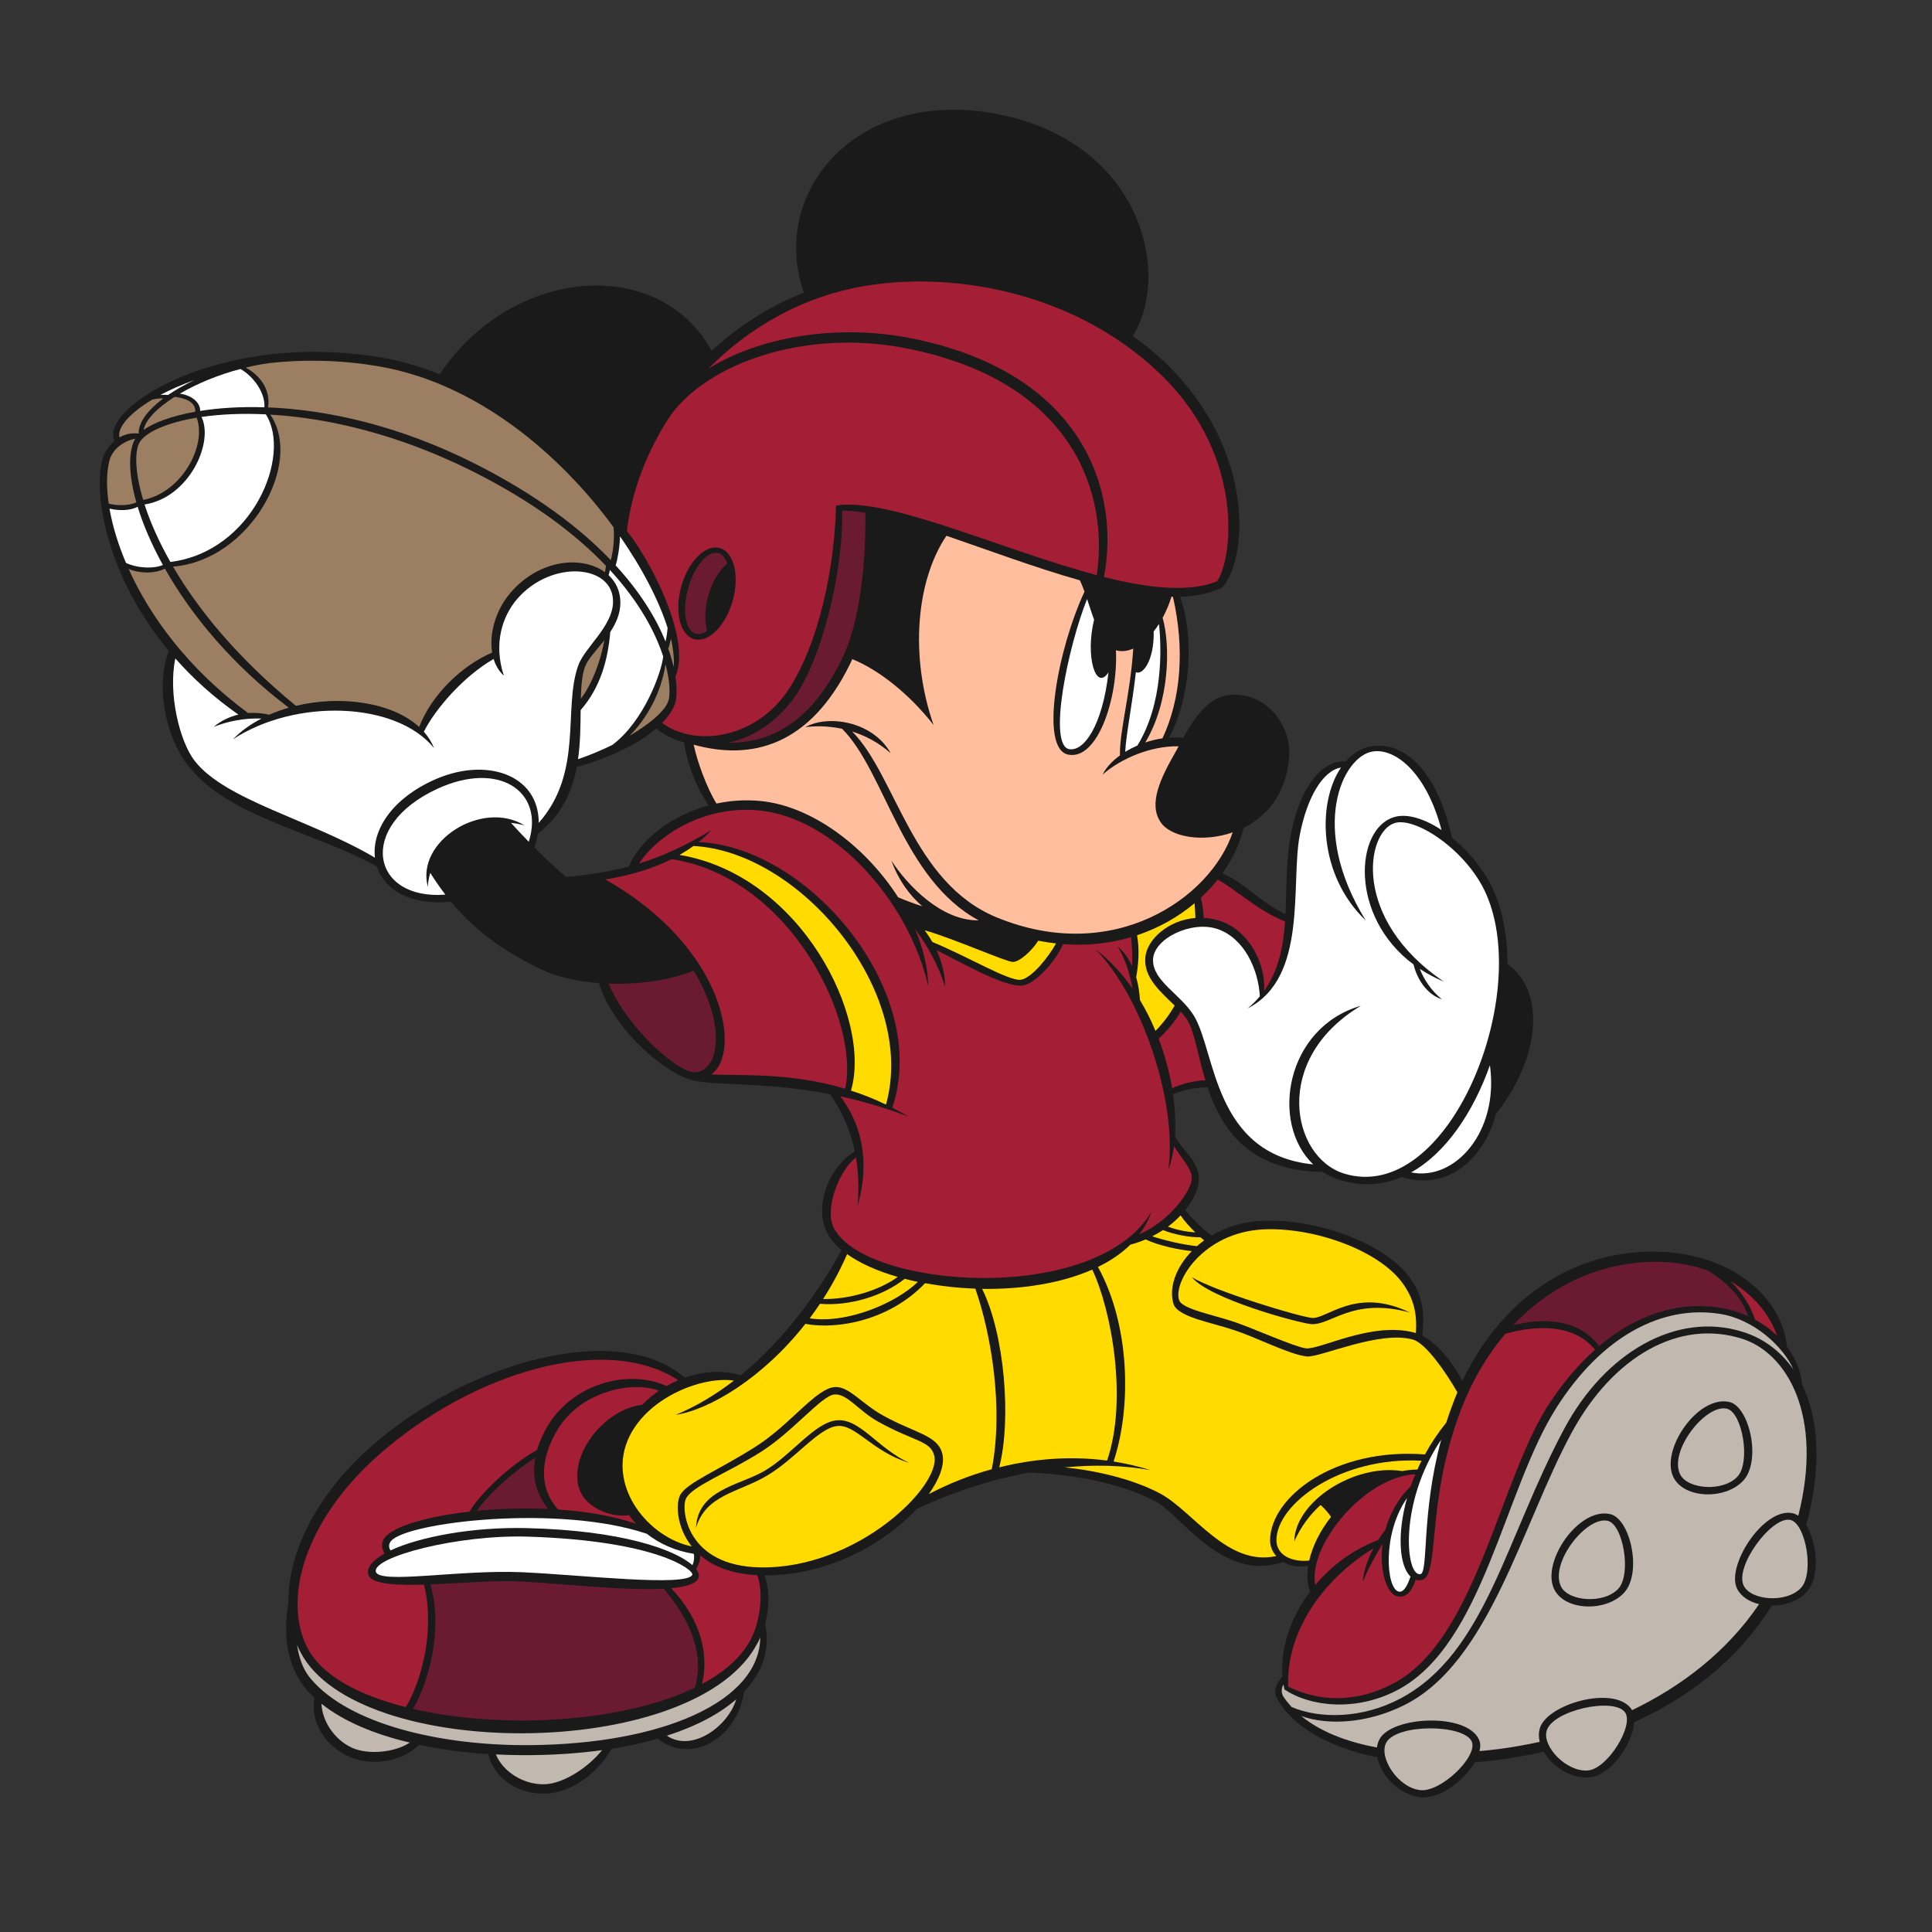 <?xml version="1.0" encoding="utf-8"?>
<!-- Generator: Adobe Illustrator 16.0.4, SVG Export Plug-In . SVG Version: 6.00 Build 0)  -->
<!DOCTYPE svg PUBLIC "-//W3C//DTD SVG 1.1//EN" "http://www.w3.org/Graphics/SVG/1.1/DTD/svg11.dtd">
<svg version="1.1" id="Layer_1" xmlns="http://www.w3.org/2000/svg" xmlns:xlink="http://www.w3.org/1999/xlink" x="0px" y="0px"
	 width="72px" height="72px" viewBox="0 0 72 72" enable-background="new 0 0 72 72" xml:space="preserve">
<rect x="0" y="0" width="72" height="72" fill="#333333" stroke="none"/>
<g>
	<path fill="#1A1A1A" d="M67.156,51.592c-0.035-0.466-0.229-0.957-0.562-1.399c-0.192-2.068-2.538-3.863-5.825-3.502
		c-2.804,0.308-5.025,2.148-6.27,4.776c-0.308-0.596-0.875-1.375-1.496-1.692c0.084-0.687,0.076-1.399-0.443-2.131
		c-0.913-1.293-3.426-2.227-5.498-2.149c-0.737,0.025-1.385,0.238-1.911,0.553c-0.359-0.269-0.688-0.592-0.979-0.953
		c0.307-0.379,0.479-0.766,0.503-1.064c0.058-0.723-0.581-1.121-0.885-1.674c0.028-0.481,0.006-1.019-0.075-1.582
		c0.416-0.161,0.9-0.256,1.288-0.258c0.511,1.528,1.515,3.123,4.292,3.157c0.198,0.13,0.42,0.237,0.669,0.31
		c0.816,0.241,1.581,0.176,2.274-0.118c1.804,0.55,3.103-0.791,3.514-2.358c1.631-2.054,1.883-4.54,0.43-5.585
		c-0.006-0.981-0.162-1.905-0.491-2.671c-0.338-0.782-0.933-1.508-1.58-2.031c-0.566-2.565-1.825-3.613-3.015-3.406
		c-0.369,0.064-0.688,0.266-0.948,0.56c-0.753-0.055-1.634,0.727-2.03,2.665c-0.197,0.971-0.161,2.018-0.211,3.023
		c-0.946-0.436-1.471-1.124-2.349-1.521c0.387-0.542,0.656-1.12,0.788-1.689c0.846-0.423,1.562-1.237,1.692-2.567
		c0.135-1.358-0.99-2.599-2.338-2.368c-0.723,0.124-1.245,0.928-1.603,1.575c-0.176-0.016-0.354-0.017-0.53-0.002
		c0.833-1.548,0.936-3.854,0.406-5.253c0.6-0.017,1.135-0.122,1.577-0.346c0.967-1.097,1.202-5.053-1.979-8.233
		c-0.418-0.417-0.872-0.794-1.356-1.134c1.457-2.334,0.317-7.208-4.989-8.263c-5.289-1.053-8.575,2.892-7.271,6.641
		c-1.311,0.521-2.464,1.274-3.434,2.17c-1.961-3.579-7.448-3.141-10.134,0.874c-0.706-0.284-1.442-0.5-2.203-0.627
		c-5.96-0.997-10.492,1.873-9.919,3.114c-0.227,0.189-0.389,0.45-0.454,0.714c-0.342,1.364,0.212,4.374,2.477,7.104
		c-0.504,1.392-0.105,3.211,0.724,4.281c1.492,1.927,4.745,2.474,7.03,3.759c0.276,0.853,1.232,1.462,2.766,1.313
		c0.87,1.043,1.953,1.865,3.435,2.554c0.537,0.25,1.275,0.416,2.079,0.478c0.479,1.557,2.082,3.046,3.192,3.522
		c0.849,0.378,2.699,0.084,5.424,0.62c0.411,0.602,0.745,1.291,0.919,2.133c-0.867,0.492-1.536,1.919-1.062,2.965
		c0.116,0.256,0.312,0.492,0.57,0.709c-0.829,1.507-2.095,3.308-3.762,4.669c-0.661-0.206-1.392-0.156-2.079,0.089
		c-2.489-2.162-8.123-0.581-11.674,2.546c-2.067,1.819-3.133,3.991-3.102,5.855c-0.238,1.346,0.019,2.436,0.675,3.224
		c0.09,0.105,0.188,0.204,0.293,0.301c-0.145,0.742,0.249,1.724,1.294,2.193c0.733,0.345,1.911,0.255,2.605-0.438
		c0.82,0.174,1.693,0.288,2.582,0.345c0.159,0.759,0.974,1.524,2.168,1.468c0.827-0.023,1.859-0.663,2.427-1.664
		c0.617-0.099,1.19-0.228,1.718-0.379c1.228,0.974,2.945,0.023,3.223-1.753c0.699-0.737,0.981-1.604,0.781-2.532
		c0.175-0.646,0.161-1.307-0.02-1.8c2.429,0.002,4.511-1.226,5.669-2.476c1.174-0.561,2.633-1.067,4.186-1.355
		c1.966,0.069,3.663,0.509,4.732,1.084c0.957,0.514,2.491,3.019,4.739,2.247c0.248,0.146,0.572,0.21,0.932,0.143
		c-0.053,0.345-0.035,0.673,0.07,0.965c-0.718,0.953-1.114,2.094-1.027,3.165c-0.208,0.231-0.365,0.527-0.198,0.819
		c0.538,1.009,1.878,1.81,3.731,2.188c0.134,0.687,0.831,1.398,1.595,1.486c0.728,0.086,1.641-0.619,2.039-1.3
		c0.285-0.021,0.573-0.053,0.867-0.09c0.568-0.077,1.139-0.177,1.703-0.301c0.33,0.566,1.051,1.018,1.711,0.952
		c0.806-0.079,1.606-1.266,1.658-2.056c2.058-0.936,3.88-2.339,5.127-4.344c0.484-0.003,0.985-0.169,1.299-0.504
		c0.517-0.55,0.396-1.822-0.013-2.501C67.908,54.642,67.772,52.856,67.156,51.592z M21.091,32.681
		c-0.417-0.357-0.817-0.737-1.174-1.097c0.058-0.178,0.099-0.349,0.124-0.511c0.89-0.686,1.281-1.576,1.454-2.49
		c1.173-0.322,2.269-0.842,2.964-1.438c0.27,0.235,0.626,0.413,1.03,0.519c0.167,0.991,0.507,1.728,0.916,2.353
		c-1.453,0.392-2.585,1.335-2.967,2.273C22.661,32.499,21.902,32.605,21.091,32.681z"/>
	<path fill="#FFDB00" d="M52.271,47.821c0.429,0.596,0.541,1.143,0.495,1.86c-0.021-0.007-0.039-0.014-0.06-0.02
		c-1.601-0.422-3.539,0.657-4.043,0.587c-0.447-0.062-1.909-0.726-2.643-0.977c-0.834-0.282-1.966-0.484-2.078-0.819
		c-0.23-0.684,0.899-2.517,3.118-2.635C48.928,45.719,51.374,46.58,52.271,47.821z"/>
	<path fill="#FFDB00" d="M28.335,58.412c-2.766-0.046-2.956-2.172-2.773-2.558c0.228-0.478,1.544-0.947,2.827-1.767
		c1.175-0.751,2.236-2.082,2.708-2.119c0.475-0.04,0.898,0.61,1.629,1.015c1.354,0.751,1.959,0.702,2.092,1.274
		C35.077,55.373,31.947,58.472,28.335,58.412z"/>
	<path fill="#A41F35" d="M33.726,12.972c-3.698-0.718-7.339,0.544-8.754,2.532c-0.885,1.352-1.443,2.841-1.61,4.288
		c0.803,0.965,2.428,3.998,1.81,5.422c0.069,0.473,0.044,0.831-0.025,1.03c-0.085,0.236-0.25,0.471-0.47,0.696
		c1.109,0.849,3.272,0.666,4.545-1.014c1.03-1.36,1.854-4.102,1.937-7.089c1.995-0.302,6.168,1.659,9.714,2.596
		C41.313,18.511,40.107,14.208,33.726,12.972z"/>
	<path fill="#1A1A1A" d="M26.295,13.283c-1.835,1.79-2.963,4.09-3.194,6.222c-1.502-2.106-3.721-4.255-6.39-5.426
		C19.613,10.064,24.619,10.209,26.295,13.283z"/>
	<path fill="#1A1A1A" d="M31.184,52.931c-0.832,0.075-1.7,1.319-2.726,1.902c-0.938,0.534-2.459,0.691-2.519,2.106
		c0.357-1.236,1.593-1.32,2.651-1.95c1.058-0.63,1.889-1.746,2.59-1.843c0.701-0.094,1.296,0.939,2.698,1.369
		C32.69,53.961,32.044,52.852,31.184,52.931z"/>
	<path fill="#A41F35" d="M66.229,49.783c-0.236-0.231-0.514-0.437-0.826-0.607c-0.134-0.441-0.439-0.963-0.905-1.425
		C65.367,48.271,65.964,49.01,66.229,49.783z"/>
	<path fill="#6A1B32" d="M60.839,47.078c1.068-0.132,2.012-0.014,2.806,0.271c0.648,0.398,1.242,0.93,1.508,1.705
		c-0.317-0.145-0.668-0.255-1.047-0.316c-1.589-0.257-3.142,0.269-4.512,1.426c-0.688-0.931-1.925-1.107-3.21-0.771
		C57.591,48.105,59.12,47.293,60.839,47.078z"/>
	<path fill="#FFDB00" d="M44.607,46.441c-0.546-0.056-1.249-0.225-1.665-0.368c0.141-0.072,0.274-0.15,0.4-0.232
		c0.401,0.167,1.008,0.277,1.4,0.27c0.044,0.042,0.088,0.08,0.132,0.115C44.781,46.296,44.69,46.365,44.607,46.441z"/>
	<path fill="#FFDB00" d="M44.547,45.929c-0.328-0.022-0.663-0.086-1.023-0.214c0.179-0.133,0.334-0.275,0.473-0.421
		C44.146,45.515,44.347,45.734,44.547,45.929z"/>
	<path fill="#A41F35" d="M43.682,40.556c-0.103-0.605-0.27-1.233-0.503-1.849c0.32-0.283,0.593-0.626,0.823-1.004
		c0.096,0.104,0.182,0.208,0.246,0.312c0.266,0.429,0.391,1.307,0.673,2.243C44.543,40.27,44.036,40.384,43.682,40.556z"/>
	<path fill="#FFDB00" d="M42.483,37.271c-0.017-0.272-0.059-0.569-0.141-0.856c0.091-0.491,0.124-1.055,0.034-1.561
		c0.821-0.274,1.545-0.692,2.141-1.193c0.017,0.182,0.025,0.364,0.031,0.549c-1.001,0.079-1.8,0.792-1.865,1.461
		c-0.074,0.757,0.575,1.298,1.093,1.803c-0.195,0.34-0.432,0.659-0.715,0.944C42.898,38.023,42.705,37.638,42.483,37.271z"/>
	<path fill="#FFFFFF" d="M52.587,43.692c1.298-0.718,2.319-2.248,2.938-3.994C55.869,42.19,54.211,44.026,52.587,43.692z"/>
	<path fill="#1A1A1A" d="M55.866,40.881c0.062-0.571,0.005-1.145-0.191-1.64c0.301-0.984,0.478-2.023,0.503-3.015
		C56.93,36.934,57.316,38.646,55.866,40.881z"/>
	<path fill="#FFFFFF" d="M49.974,28.604c-0.903,1.339-0.832,4.03,0.922,5.697c-2.136-3.46-0.858-6.098,0.242-6.292
		c0.832-0.147,2.007,0.742,2.584,2.923c-0.64-0.424-1.294-0.629-1.771-0.48c-1.451,0.435-1.678,3.702,0.727,5.491
		c0.126,0.526,0.484,1.117,1.062,1.299c-0.417-0.324-0.688-0.777-0.828-1.134c0.271,0.177,0.571,0.338,0.899,0.476
		c-3.459-2.337-2.898-5.602-1.826-5.914c0.795-0.231,2.696,1.047,3.399,2.644c1.712,3.886-1.437,11.593-5.286,10.424
		c-1.962-0.595-2.724-4.252,0.618-6.256c-2.807,0.812-3.396,4.373-1.775,5.912c-3.732-0.37-3.631-4.218-4.449-5.542
		c-0.498-0.811-1.544-1.291-1.521-2.093c0.023-0.79,1.448-1.467,2.408-1.135c0.989,0.341,1.518,1.5,1.572,2.507
		c-0.132,0.154-0.28,0.305-0.451,0.447c2.258-1.148,1.589-4.648,1.94-6.464C48.708,29.724,49.293,28.72,49.974,28.604z"/>
	<path fill="#A41F35" d="M47.891,34.341c-0.066,0.934-0.237,1.823-0.777,2.58c0.052-1.004-0.552-2.232-1.639-2.599
		c-0.209-0.069-0.412-0.104-0.613-0.116c-0.017-0.265-0.052-0.518-0.108-0.753c0.23-0.214,0.439-0.44,0.624-0.674
		C46.079,33.155,46.861,33.935,47.891,34.341z"/>
	<path fill="#FFBF9E" d="M43.924,27.813c-0.05,0.088-0.092,0.168-0.132,0.24c-0.527,0.927-1.009,1.895-0.539,2.586
		c0.364,0.557,1.572,0.77,2.686,0.381c-0.825,2.441-4.427,4.962-8.794,3.169c-3.153-1.295-3.753-5.286-5.388-6.928
		c0.471,0.148,0.968,0.397,1.438,0.81c-0.678-1.208-2.357-1.443-3.183-0.972c0.32-0.044,0.812-0.058,1.37,0.061
		c1.598,1.584,2.244,5.604,5.09,7.138c-1.384,0.026-2.656-1.304-3.254-2.228c0.271,0.743,0.685,1.302,1.156,1.706
		c-0.298-0.095-0.632-0.222-0.903-0.336c-1.207-1.883-3.21-3.411-5.147-3.591c-0.565-0.053-1.111-0.012-1.624,0.097
		c-0.381-0.619-0.732-1.622-0.848-2.193c2.148,0.592,4.319,0.057,5.826-3.006c0.029-0.06,0.056-0.122,0.083-0.183
		c0.99,0.397,2.145,1.316,3.03,2.454c-0.898-2.586-0.64-5.391,0.479-7.051c1.563,0.535,3.314,1.191,4.975,1.661
		c0.061,0.127,0.117,0.271,0.172,0.421c-0.973,2.065-1.713,5.857-0.604,6.074c1.09,0.213,1.857-2.093,1.775-3.891
		c0.016,0.004,0.03,0.01,0.044,0.014c0.203,0.045,0.405,0.012,0.6-0.074c-0.102,1.667-0.516,3.084-0.495,3.979
		c-0.293,0.213-0.521,0.46-0.647,0.717C41.756,28.277,42.886,27.788,43.924,27.813z"/>
	<path fill="#FFDB00" d="M34.461,34.67c1.067,0.3,3.032,1.179,3.286,1.179c0.251,0,0.718-0.425,0.944-0.792
		c0.225,0.044,0.446,0.079,0.664,0.102c-0.264,0.482-0.9,1.296-1.315,1.354c-0.437,0.059-1.987-0.872-3.292-1.407
		C34.664,34.958,34.568,34.812,34.461,34.67z"/>
	<path fill="#1A1A1A" d="M33.671,33.77c0.333,0.129,0.723,0.241,1.143,0.331c0.745,0.463,1.562,0.587,2.178,0.441
		c0.489,0.199,0.963,0.351,1.425,0.458c-0.212,0.247-0.476,0.597-0.688,0.623c-0.247,0.032-2.062-0.941-3.52-1.255
		c-0.125-0.134-0.263-0.259-0.411-0.374C33.756,33.917,33.714,33.843,33.671,33.77z"/>
	<path fill="#FFDB00" d="M25.841,31.528c3.97,0.2,8.353,5.408,7.177,9.637c-0.442-0.214-0.878-0.384-1.305-0.521
		c0.792-2.694-1.859-8.029-6.388-8.783C25.511,31.754,25.684,31.644,25.841,31.528z"/>
	<path fill="#A41F35" d="M25.031,32.016c4.452,0.692,7.03,6.085,6.463,8.558c-2.056-0.613-3.861-0.479-4.993-0.532
		c1.179-0.821,0.482-4.781-3.944-7.266C23.547,32.616,24.369,32.347,25.031,32.016z"/>
	<path fill="#FFFFFF" d="M21.639,26.465c0.776-0.891,1.023-1.961,1.104-2.912c0.213-0.324,0.377-0.686,0.377-1.097
		c0-0.42-0.166-0.765-0.438-1.02c0.018-0.06,0.034-0.129,0.047-0.195c1.117,1.214,1.702,2.347,1.986,3.222
		c-0.055,0.575-0.712,2.417-1.896,3.299c-0.414,0.204-0.851,0.386-1.278,0.53C21.631,27.666,21.633,27.037,21.639,26.465z"/>
	<path fill="#9C7E62" d="M21.646,26.042c0.011-0.46,0.042-0.869,0.151-1.183c0.1-0.287,0.423-0.614,0.726-1.001
		C22.388,24.611,22.086,25.457,21.646,26.042z"/>
	<path fill="#9C7E62" d="M18.341,24.318c-1.11,0.479-2.238,1.537-2.721,2.774c-0.997-0.915-2.903-1.194-4.591-0.788
		c-2.196-1.797-3.658-3.609-4.582-5.188c2.871-0.226,4.875-3.869,3.623-5.665c2.116,0.124,4.737,0.711,7.525,2.105
		c2.289,1.145,3.884,2.373,4.99,3.533c-0.012,0.082-0.026,0.166-0.04,0.236c-0.845-0.621-2.439-0.5-3.526,0.773
		C18.464,22.749,18.227,23.621,18.341,24.318z"/>
	<path fill="#9C7E62" d="M10.035,26.635c-0.27-0.059-0.535-0.081-0.79-0.062c-2.237-1.65-3.659-3.608-4.451-5.368
		c0.334,0.141,0.904,0.208,1.352-0.013c0.97,1.712,2.495,3.582,4.617,5.181C10.513,26.446,10.269,26.531,10.035,26.635z"/>
	<path fill="#FFFFFF" d="M4.08,18.953c0.318,0.081,0.756,0.091,1.05-0.068c0.202,0.661,0.515,1.398,0.94,2.169
		c-0.297,0.138-0.918,0.14-1.375-0.076C4.387,20.252,4.186,19.564,4.08,18.953z"/>
	<path fill="#FFFFFF" d="M5.979,14.716c0.365-0.194,0.79-0.381,1.263-0.55c-0.359,0.17-0.692,0.358-0.98,0.554
		C6.184,14.71,6.081,14.71,5.979,14.716z"/>
	<path fill="#FFFFFF" d="M5.387,18.801c1.665-0.26,2.59-2.31,2.122-3.263c0.684-0.099,1.492-0.14,2.397-0.097
		c0.979,1.521-0.482,5.119-3.557,5.501C5.905,20.158,5.59,19.431,5.387,18.801z"/>
	<path fill="#FFFFFF" d="M9.853,15.179c-0.903-0.029-1.711,0.026-2.396,0.135c0.02-0.236-0.217-0.568-0.754-0.643
		c0.619-0.364,1.405-0.696,2.259-0.92C9.451,14.026,9.893,14.648,9.853,15.179z"/>
	<path fill="#9C7E62" d="M6.508,14.789c0.426,0.054,0.785,0.198,0.77,0.554c-0.884,0.159-1.546,0.407-1.924,0.677
		C5.417,15.653,5.849,15.207,6.508,14.789z"/>
	<path fill="#9C7E62" d="M5.217,16.461c0.244-0.366,0.996-0.708,2.112-0.895c0.388,1.035-0.553,2.789-1.993,3.064
		C5.011,17.545,5.018,16.762,5.217,16.461z"/>
	<path fill="#FFFFFF" d="M42.389,27.782c-0.159,0.07-0.313,0.15-0.455,0.237c0.029-0.644,0.259-1.744,0.397-2.97
		c0.252,0.129,0.687-0.437,0.664-1.518c0.068-0.088,0.135-0.179,0.197-0.277C43.29,24.163,43.347,26.224,42.389,27.782z"/>
	<path fill="#1A1A1A" d="M41.728,24.042c-0.45-0.098-0.779-1.504-1.167-2.327c1.001,0.27,1.961,0.464,2.818,0.512
		C43.02,23.309,42.233,24.152,41.728,24.042z"/>
	<path fill="#FFFFFF" d="M40.774,23.093c-0.335,1.36,0.06,2.69,0.536,1.964c-0.224,1.972-0.908,2.954-1.46,2.862
		c-0.814-0.137-0.05-3.817,0.662-5.595C40.599,22.578,40.68,22.844,40.774,23.093z"/>
	<path fill="#6A1B32" d="M31.383,19.033c0.253-0.006,0.545,0.023,0.866,0.077c0.019,1.944-0.205,4.096-0.876,5.458
		c-1.168,2.375-2.654,3.122-4.226,3.111c0.842-0.189,1.704-0.686,2.394-1.601C30.583,24.699,31.438,21.36,31.383,19.033z"/>
	<path fill="#1A1A1A" d="M32.535,19.165c0.705,0.145,1.532,0.397,2.431,0.7c-1.128,1.54-1.352,4.433-0.621,6.354
		c-0.378-0.624-1.439-1.48-2.475-1.925C32.397,22.907,32.56,20.931,32.535,19.165z"/>
	<path fill="#9C7E62" d="M25.106,24.862c-0.049-0.217-0.116-0.45-0.205-0.7c0.047-0.071,0.072-0.272,0.107-0.354
		C25.089,24.17,25.133,24.603,25.106,24.862z"/>
	<path fill="#9C7E62" d="M24.908,26.122c-0.133,0.387-0.706,0.864-1.445,1.297c0.632-0.635,1.171-1.57,1.339-2.664
		C24.984,25.44,24.974,25.931,24.908,26.122z"/>
	<path fill="#FFBF9E" d="M43.322,27.515c-0.22,0.033-0.437,0.086-0.642,0.155c0.907-1.506,0.946-3.593,0.648-4.647
		c0.136-0.252,0.25-0.521,0.328-0.785c0.016,0,0.035,0.002,0.056,0.002C44.156,24.177,44.014,26.041,43.322,27.515z"/>
	<path fill="#A41F35" d="M45.355,21.665c-1.051,0.424-2.557,0.254-4.214-0.162c0.61-3.171-0.739-7.646-7.255-8.91
		c-2.71-0.524-5.596-0.039-7.491,1.15c1.536-1.559,3.573-2.733,5.951-3.105c3.381-0.531,7.879,0.321,10.997,3.401
		C46.402,17.065,45.93,20.844,45.355,21.665z"/>
	<path fill="#1A1A1A" d="M37.155,4.569c4.973,0.99,6.056,5.494,4.845,7.801c-2.925-1.962-6.791-2.572-9.747-2.102
		c-0.706,0.113-1.377,0.291-2.014,0.523C29,6.984,32.554,3.653,37.155,4.569z"/>
	<path fill="#9C7E62" d="M14.084,13.647c3.711,0.622,6.822,3.324,8.783,6.004c0.044,0.468-0.03,0.942-0.103,1.225
		c-1.136-1.186-2.762-2.434-5.073-3.6c-2.858-1.441-5.543-2.007-7.704-2.094c0.078-0.391-0.05-1.052-0.83-1.483
		c0.283-0.069,0.574-0.125,0.867-0.167C11.247,13.394,12.617,13.402,14.084,13.647z"/>
	<path fill="#9C7E62" d="M5.67,14.893c0.148-0.033,0.297-0.056,0.414-0.044c-0.569,0.425-0.925,0.887-0.917,1.308
		c-0.266-0.033-0.509,0.025-0.715,0.143C4.362,15.948,4.811,15.408,5.67,14.893z"/>
	<path fill="#9C7E62" d="M4.074,17.178c0.132-0.526,0.67-0.781,0.965-0.827c-0.264,0.469-0.254,1.315,0.043,2.37
		c-0.24,0.117-0.685,0.138-1.03,0.049C3.958,18.134,3.972,17.588,4.074,17.178z"/>
	<path fill="#FFFFFF" d="M7.251,28.35c-0.554-0.714-0.993-2.499-0.717-3.812c0.649,0.737,1.428,1.447,2.35,2.093
		c-0.336,0.08-0.648,0.228-0.917,0.457c0.52-0.209,1.132-0.333,1.78-0.311c-0.401,0.208-0.766,0.466-1.068,0.776
		c2.332-1.533,6.088-1.413,7.495,0.325c-0.088-0.224-0.218-0.427-0.379-0.61c0.434-0.853,1.466-2.053,2.601-2.711
		c0.075,0.247,0.201,0.461,0.381,0.623c-0.392-1.185-0.063-2.211,0.501-2.864c1.284-1.483,3.611-1.28,3.568,0.137
		c-0.027,0.902-1.058,1.676-1.297,2.348c-0.577,1.623,0.203,3.968-1.473,5.867c0.014-1.803-1.981-2.504-3.972-1.571
		c-1.577,0.739-2.246,1.903-2.131,2.867C11.596,30.552,8.396,29.828,7.251,28.35z"/>
	<path fill="#FFFFFF" d="M16.286,29.402c2.304-1.07,4.018,0.093,3.419,1.969c-0.252-0.26-0.476-0.5-0.662-0.705
		c0.169,0.017,0.337,0.047,0.505,0.095c-1.573-0.973-4.065,0.583-3.603,2.291c0.006-0.18,0.038-0.354,0.09-0.524
		c0.178,0.285,0.364,0.555,0.563,0.812C13.851,33.56,13.265,30.805,16.286,29.402z"/>
	<path fill="#1A1A1A" d="M16.125,32.288c0.402-0.911,1.426-1.584,2.532-1.63c0.807,1.024,2.286,2.381,3.216,2.646
		c-0.17-0.123-0.34-0.256-0.508-0.393c0.291-0.02,0.571-0.045,0.839-0.081c1.67,0.947,2.799,2.061,3.504,3.126
		c-1.434,0.44-4.021,0.574-5.35-0.044C18.621,35.104,16.996,33.552,16.125,32.288z"/>
	<path fill="#6A1B32" d="M22.682,36.655c1.075,0.041,2.228-0.103,3.167-0.48c1.267,2.066,0.951,3.874-0.054,3.781
		c-0.061-0.015-0.119-0.033-0.17-0.053C24.672,39.502,23.18,37.905,22.682,36.655z"/>
	<path fill="#A41F35" d="M31.06,45.734c-0.338-0.697,0.228-2.151,0.841-2.597c0.089,0.535,0.116,1.13,0.058,1.802
		c0.453-1.543,0.202-2.978-0.643-4.083c0.781,0.172,1.628,0.412,2.541,0.756c-0.203-0.119-0.404-0.229-0.605-0.332
		c1.455-4.321-3.118-9.733-7.217-9.9c0.179-0.145,0.34-0.293,0.477-0.446c-0.989,0.603-1.858,0.987-2.695,1.246
		c0.666-1.025,2.391-2.177,4.464-1.979c2.801,0.27,5.587,3.371,6.314,6.557c-0.016-0.703-0.195-1.43-0.496-2.136
		c0.387,0.508,0.877,1.323,1.116,2.151c0.012-0.404-0.097-0.888-0.312-1.362c0.89,0.439,2.43,1.336,3.147,1.322
		c0.5-0.011,1.293-0.912,1.569-1.548c0.916,0.069,1.766-0.034,2.532-0.259c0.04,0.318,0.057,0.709,0.039,1.075
		c-0.132-0.284-0.308-0.542-0.546-0.73c0.248,0.37,0.458,0.963,0.565,1.578c-0.389-0.563-0.852-1.069-1.391-1.477
		c1.711,1.717,3.073,5.682,2.723,8.218c0.098-0.251,0.168-0.549,0.212-0.88c0.263,0.47,0.713,0.861,0.658,1.267
		c-0.06,0.414-0.76,1.488-1.952,2.023c0.192-0.256,0.345-0.53,0.45-0.838C40.824,48.68,32.167,48.028,31.06,45.734z"/>
	<path fill="#FFDB00" d="M37.238,54.684c0.461-1.783,0.2-4.96-0.637-6.651c1.454,0.021,2.929-0.2,4.104-0.719
		c0.728,1.531,1.321,4.882,0.553,7.117C39.883,54.25,38.507,54.366,37.238,54.684z"/>
	<path fill="#FFDB00" d="M34.206,47.773c-0.862,0.829-2.691,1.566-4.032,1.358c0.131-0.176,0.259-0.357,0.383-0.542
		c1.118,0.092,2.357-0.295,3.158-0.931C33.875,47.7,34.038,47.737,34.206,47.773z"/>
	<path fill="#FFDB00" d="M33.454,47.587c-0.71,0.517-1.821,0.838-2.78,0.824c0.331-0.515,0.634-1.074,0.895-1.673
		C32.054,47.084,32.705,47.373,33.454,47.587z"/>
	<path fill="#A41F35" d="M14.125,54.21c3.481-3.064,8.435-4.549,11.148-2.774c-0.148,0.064-0.292,0.139-0.433,0.219
		c-1.409-0.647-3.463-0.103-4.413,1.459c-0.186,0.309-0.324,0.614-0.413,0.921c-1.072,0.604-2.128,1.648-2.521,2.3
		c-1.544,0.174-2.796,0.528-3.157,0.967c-0.139,0.167-0.115,0.418-0.005,0.594c-0.426,0.238-0.658,0.498-0.612,0.756
		c0.065,0.378,0.962,0.434,2.079,0.401c0.324,1.199,0.165,3.104-0.671,4.568c-1.74-0.439-3.112-1.166-3.65-2.172
		C10.513,59.646,11.324,56.678,14.125,54.21z"/>
	<path fill="#1A1A1A" d="M23.278,56.208c-0.601,0.062-1.392-0.451-1.486-0.956c-0.152-0.825,0.711-2.104,1.878-2.611
		c-0.235,0.288-0.43,0.608-0.569,0.953C22.733,54.498,22.835,55.437,23.278,56.208z"/>
	<path fill="#A41F35" d="M23.933,52.352c-1.346,0.161-2.584,1.676-2.404,2.9c0.124,0.906,1.229,1.322,1.915,1.216
		c0.08,0.112,0.167,0.219,0.261,0.321c-0.829-0.293-1.846-0.463-2.904-0.534c-0.717-0.784-0.688-1.88-0.015-2.99
		c0.881-1.45,2.828-1.809,3.771-1.435C24.333,51.984,24.124,52.158,23.933,52.352z"/>
	<path fill="#A41F35" d="M27.914,61.21c-0.359,0.614-0.97,1.132-1.752,1.549c0.289-1.208-0.125-2.491-1.149-3.571
		c0.53-0.052,0.902-0.159,1.008-0.359c0.052-0.099,0.026-0.22-0.079-0.354c0.089-0.145,0.154-0.331,0.155-0.513
		c0.457,0.396,1.139,0.693,2.123,0.741C28.465,59.334,28.338,60.508,27.914,61.21z"/>
	<path fill="#FFFFFF" d="M19.666,57.266c4.872,0.151,6.208,1.262,6.134,1.423c-0.217,0.461-4.238-0.006-6.351-0.097
		c-2.336-0.103-5.343,0.462-5.444-0.025C13.895,58.024,17.039,57.186,19.666,57.266z"/>
	<path fill="#6A1B32" d="M19.42,58.937c1.526,0.084,3.866,0.348,5.319,0.271c0.68,0.816,1.594,2.168,1.161,3.684
		c-2.714,1.315-7.209,1.557-10.509,0.794c0.63-1.074,1.117-3.034,0.646-4.641C17.189,59.002,18.524,58.884,19.42,58.937z"/>
	<path fill="#FFFFFF" d="M25.855,57.906c0.028,0.127,0.013,0.285-0.051,0.423c-0.649-0.577-2.623-1.298-6.18-1.381
		c-2.016-0.048-3.991,0.325-5.07,0.832c-0.065-0.099-0.084-0.229,0.018-0.35c0.591-0.709,6.27-1.374,9.531-0.271
		C24.581,57.533,25.176,57.801,25.855,57.906z"/>
	<path fill="#6A1B32" d="M20.43,56.235c-0.901-0.039-1.817-0.012-2.66,0.068c0.354-0.518,1.244-1.386,2.177-1.976
		C19.823,55.007,19.965,55.659,20.43,56.235z"/>
	<path fill="#C1B8AF" d="M13.121,65.135c-0.683-0.311-1.116-1.019-1.141-1.642c0.827,0.662,1.98,1.138,3.292,1.448
		C14.718,65.312,13.716,65.405,13.121,65.135z"/>
	<path fill="#C1B8AF" d="M20.318,66.493c-0.823,0.035-1.595-0.493-1.837-1.112c0.431,0.022,0.864,0.032,1.295,0.028
		c0.954-0.008,1.844-0.074,2.663-0.187C21.919,65.87,21.007,66.464,20.318,66.493z"/>
	<path fill="#C1B8AF" d="M24.852,64.684c1.086-0.349,1.96-0.811,2.586-1.357C27.122,64.362,25.775,65.312,24.852,64.684z"/>
	<path fill="#C1B8AF" d="M19.761,65.036c-3.355,0.03-6.741-0.784-8.165-2.457c-0.238-0.269-0.435-0.67-0.528-1.281
		c0.042,0.097,0.085,0.194,0.136,0.286c2.129,4.044,14.454,4.051,16.943-0.202c0.07-0.115,0.131-0.233,0.186-0.356
		C28.301,63.414,24.68,64.994,19.761,65.036z"/>
	<path fill="#FFDB00" d="M35.12,54.188c-0.162-0.703-1.028-0.779-2.211-1.436c-0.804-0.445-1.263-1.086-1.787-1.061
		c-0.705,0.036-1.655,1.387-2.948,2.212c-1.412,0.901-2.575,1.345-2.827,1.815c-0.164,0.307-0.146,1.185,0.432,1.913
		c-1.583-0.323-3.111-2.166-2.398-3.929c0.648-1.601,2.788-2.432,3.969-2.25c-0.664,0.51-1.386,0.953-2.168,1.276
		c1.263-0.195,3.241-1.368,4.832-3.391c1.174,0.219,3.113-0.112,4.46-1.515c0.6,0.108,1.231,0.18,1.872,0.201
		c0.592,1.68,1.059,4.467,0.613,6.731c-0.845,0.231-1.636,0.553-2.346,0.927C35.021,55.109,35.212,54.571,35.12,54.188z"/>
	<path fill="#FFDB00" d="M43.246,55.665c-0.929-0.5-2.287-0.855-3.577-0.979c1.073-0.104,2.164-0.088,3.207,0.102
		c-0.457-0.144-0.916-0.248-1.376-0.322c0.694-2.102,0.586-5.146-0.584-7.251c0.464-0.224,0.873-0.5,1.209-0.83
		c0.2-0.053,0.391-0.119,0.568-0.195c0.515,0.239,1.242,0.388,1.722,0.434c-0.597,0.614-0.863,1.368-0.683,1.968
		c0.152,0.492,1.439,0.698,2.201,0.96c0.86,0.267,2.101,0.927,2.766,0.999c0.489,0.051,2.685-0.979,3.955-0.63
		c0.482,0.133,1.239,1.235,1.658,1.966c-0.06,0.14-0.115,0.284-0.17,0.431c-0.091,0.234-0.17,0.466-0.244,0.697
		c-0.312,0.387-0.577,0.785-0.795,1.188c-3.338-0.262-5.748,1.569-5.772,3.19c-0.002,0.221,0.082,0.429,0.23,0.597
		C45.744,58.392,44.485,56.342,43.246,55.665z"/>
	<path fill="#FFFFFF" d="M53.708,53.653c-0.747,2.765-0.468,4.953-0.773,5.01C52.377,58.764,52.119,56.006,53.708,53.653z"/>
	<path fill="#FFFFFF" d="M52.566,58.754c-0.084,0.242-0.229,0.613-0.445,0.559c-0.459-0.114-0.622-2.142,0.315-3.486
		C52.053,57.195,52.155,58.366,52.566,58.754z"/>
	<path fill="#FFDB00" d="M47.569,57.384c0.018-1.354,2.402-3.112,5.409-2.947c-0.056,0.11-0.108,0.219-0.156,0.329
		c-0.191,0.002-0.381,0.021-0.567,0.056c-1.801-0.282-3.994,1.143-4.021,2.618c0.251-0.558,0.592-1.001,0.979-1.354
		c0.158,0.142,0.281,0.284,0.39,0.444c-0.405,0.515-0.691,1.085-0.813,1.629C48.177,58.221,47.562,57.982,47.569,57.384z"/>
	<path fill="#1A1A1A" d="M49.753,56.35c-0.118-0.151-0.255-0.284-0.378-0.398c0.676-0.551,1.466-0.833,2.17-0.918
		C50.854,55.314,50.233,55.791,49.753,56.35z"/>
	<path fill="#A41F35" d="M52.746,54.941c-0.063,0.153-0.123,0.303-0.175,0.45c-0.49,0.48-0.784,1.049-0.938,1.609
		c-0.099,0.131-0.19,0.263-0.275,0.396c-0.919,0.341-1.727,0.939-2.342,1.673C48.719,57.664,50.801,55.039,52.746,54.941z"/>
	<path fill="#A41F35" d="M51.186,57.7c-0.222,0.423-0.369,0.857-0.403,1.258c0.18-0.453,0.483-1.012,0.744-1.433
		c-0.133,1.011,0.16,1.88,0.541,1.964c0.418,0.092,0.605-0.349,0.685-0.617c0.065,0.021,0.137,0.026,0.209,0.016
		c0.727-0.124,0.145-2.869,1.492-6.37c0.416-1.08,0.976-2.023,1.648-2.812c1.147-0.325,2.552-0.377,3.34,0.593
		c-0.605,0.539-1.172,1.202-1.687,1.979c-1.877,2.837-2.733,8.829-5.825,10.458c-1.501,0.795-2.894,0.63-3.925,0.119
		C47.931,60.838,49.249,58.893,51.186,57.7z"/>
	<path fill="#C1B8AF" d="M47.831,62.774c0.012,0.062,0.022,0.126,0.037,0.188c0.907,0.613,2.628,0.869,4.251,0
		c3.174-1.718,3.919-7.406,5.885-10.502c1.686-2.653,3.924-3.84,6.096-3.495c1.262,0.2,2.365,1.22,2.736,2.074
		c-0.476-0.688-1.124-1.167-1.89-1.405c-2.466-0.774-5.122,0.767-6.644,3.598c-2.207,4.117-2.935,8.374-6.108,10.064
		c-1.424,0.758-3.012,0.767-4.06,0.319c-0.11-0.121-0.21-0.244-0.299-0.376C47.739,63.093,47.75,62.913,47.831,62.774z"/>
	<path fill="#C1B8AF" d="M60.824,63.732c-0.013-0.022-0.029-0.044-0.044-0.064c-0.666-0.873-3.175-0.151-3.403,0.768
		c-0.04,0.156-0.035,0.318,0.004,0.478c-0.516,0.113-1.033,0.204-1.543,0.27c-0.233,0.027-0.467,0.055-0.7,0.074
		c0.041-0.168,0.035-0.322-0.029-0.447c-0.485-0.997-3.244-0.846-3.695,0c-0.053,0.096-0.085,0.202-0.1,0.312
		c-1.135-0.209-2.117-0.595-2.819-1.17c0.986,0.35,2.441,0.282,3.817-0.398c3.203-1.578,4.401-6.748,6.269-10.183
		c1.536-2.82,3.993-4.231,6.347-3.479c1.658,0.528,3.042,2.839,2.089,6.595c-0.07-0.048-0.145-0.082-0.22-0.097
		c-1.076-0.219-2.487,1.979-2.059,2.819c0.151,0.296,0.461,0.486,0.818,0.572C64.367,61.538,62.687,62.837,60.824,63.732z"/>
	<path fill="#1A1A1A" d="M48.829,49.342c0.746,0.094,1.54-1.02,3.713-0.428c-2.025-0.98-3.11,0.268-3.658,0.2
		c-0.551-0.066-3.593-0.992-4.464-1.513C45.077,48.402,48.294,49.276,48.829,49.342z"/>
	
		<ellipse transform="matrix(-0.271 0.963 -0.963 -0.271 54.786 2.729)" fill="#1A1A1A" cx="26.36" cy="22.113" rx="1.762" ry="0.994"/>
	<path fill="#1A1A1A" d="M27.062,22.313c-0.128,0.454-0.337,0.834-0.565,1.067c-0.043-0.312-0.012-0.707,0.104-1.119
		c0.127-0.45,0.33-0.83,0.551-1.075C27.205,21.494,27.18,21.895,27.062,22.313z"/>
	<path fill="#6A1B32" d="M25.647,21.916c0.234-0.829,0.739-1.412,1.129-1.303c0.151,0.043,0.261,0.182,0.328,0.383
		c-0.296,0.252-0.562,0.68-0.708,1.202c-0.136,0.483-0.144,0.949-0.048,1.311c-0.142,0.103-0.285,0.145-0.417,0.107
		C25.542,23.506,25.414,22.745,25.647,21.916z"/>
	<path fill="#1A1A1A" d="M45.816,26.203c1.116-0.191,2,0.96,1.89,2.078c-0.285,2.877-3.683,3.018-4.241,2.169
		c-0.364-0.552,0.085-1.442,0.541-2.245C44.316,27.661,44.941,26.353,45.816,26.203z"/>
	<path fill="#C1B8AF" d="M51.66,64.945c-0.291,0.546,0.429,1.666,1.259,1.767c0.779,0.094,2.17-1.262,1.929-1.809
		C54.56,64.249,52.043,64.23,51.66,64.945z"/>
	<path fill="#C1B8AF" d="M57.635,64.516c-0.15,0.595,0.761,1.536,1.549,1.463c0.737-0.07,1.717-1.682,1.378-2.162
		C60.152,63.235,57.829,63.74,57.635,64.516z"/>
	<path fill="#C1B8AF" d="M64.986,59.1c0.279,0.546,1.585,0.654,2.128,0.079c0.509-0.538,0.184-2.396-0.387-2.534
		C66.036,56.479,64.623,58.388,64.986,59.1z"/>
	<path fill="#1A1A1A" d="M59.986,56.422c-1.176-0.238-2.57,1.815-2.058,2.82c0.405,0.792,1.924,0.834,2.591,0.121
		C61.216,58.619,60.753,56.561,59.986,56.422z"/>
	<path fill="#1A1A1A" d="M64.426,52.243c-1.174-0.237-2.57,1.817-2.056,2.82c0.404,0.793,1.923,0.835,2.591,0.122
		C65.658,54.443,65.194,52.384,64.426,52.243z"/>
	<path fill="#C1B8AF" d="M58.178,59.132c0.277,0.546,1.585,0.653,2.127,0.081c0.508-0.539,0.185-2.398-0.386-2.536
		C59.124,56.486,57.732,58.263,58.178,59.132z"/>
	<path fill="#C1B8AF" d="M62.619,54.953c0.277,0.547,1.584,0.654,2.127,0.08c0.509-0.537,0.185-2.396-0.387-2.534
		C63.566,52.308,62.174,54.086,62.619,54.953z"/>
	<path fill="#FFFFFF" d="M23.105,19.988c-0.005,0.375-0.085,0.841-0.161,1.083c0.945,1.03,1.524,2.006,1.859,2.837
		c0.032-0.137,0.06-0.309,0.077-0.506C24.572,22.423,23.963,21.219,23.105,19.988z"/>
</g>
</svg>
